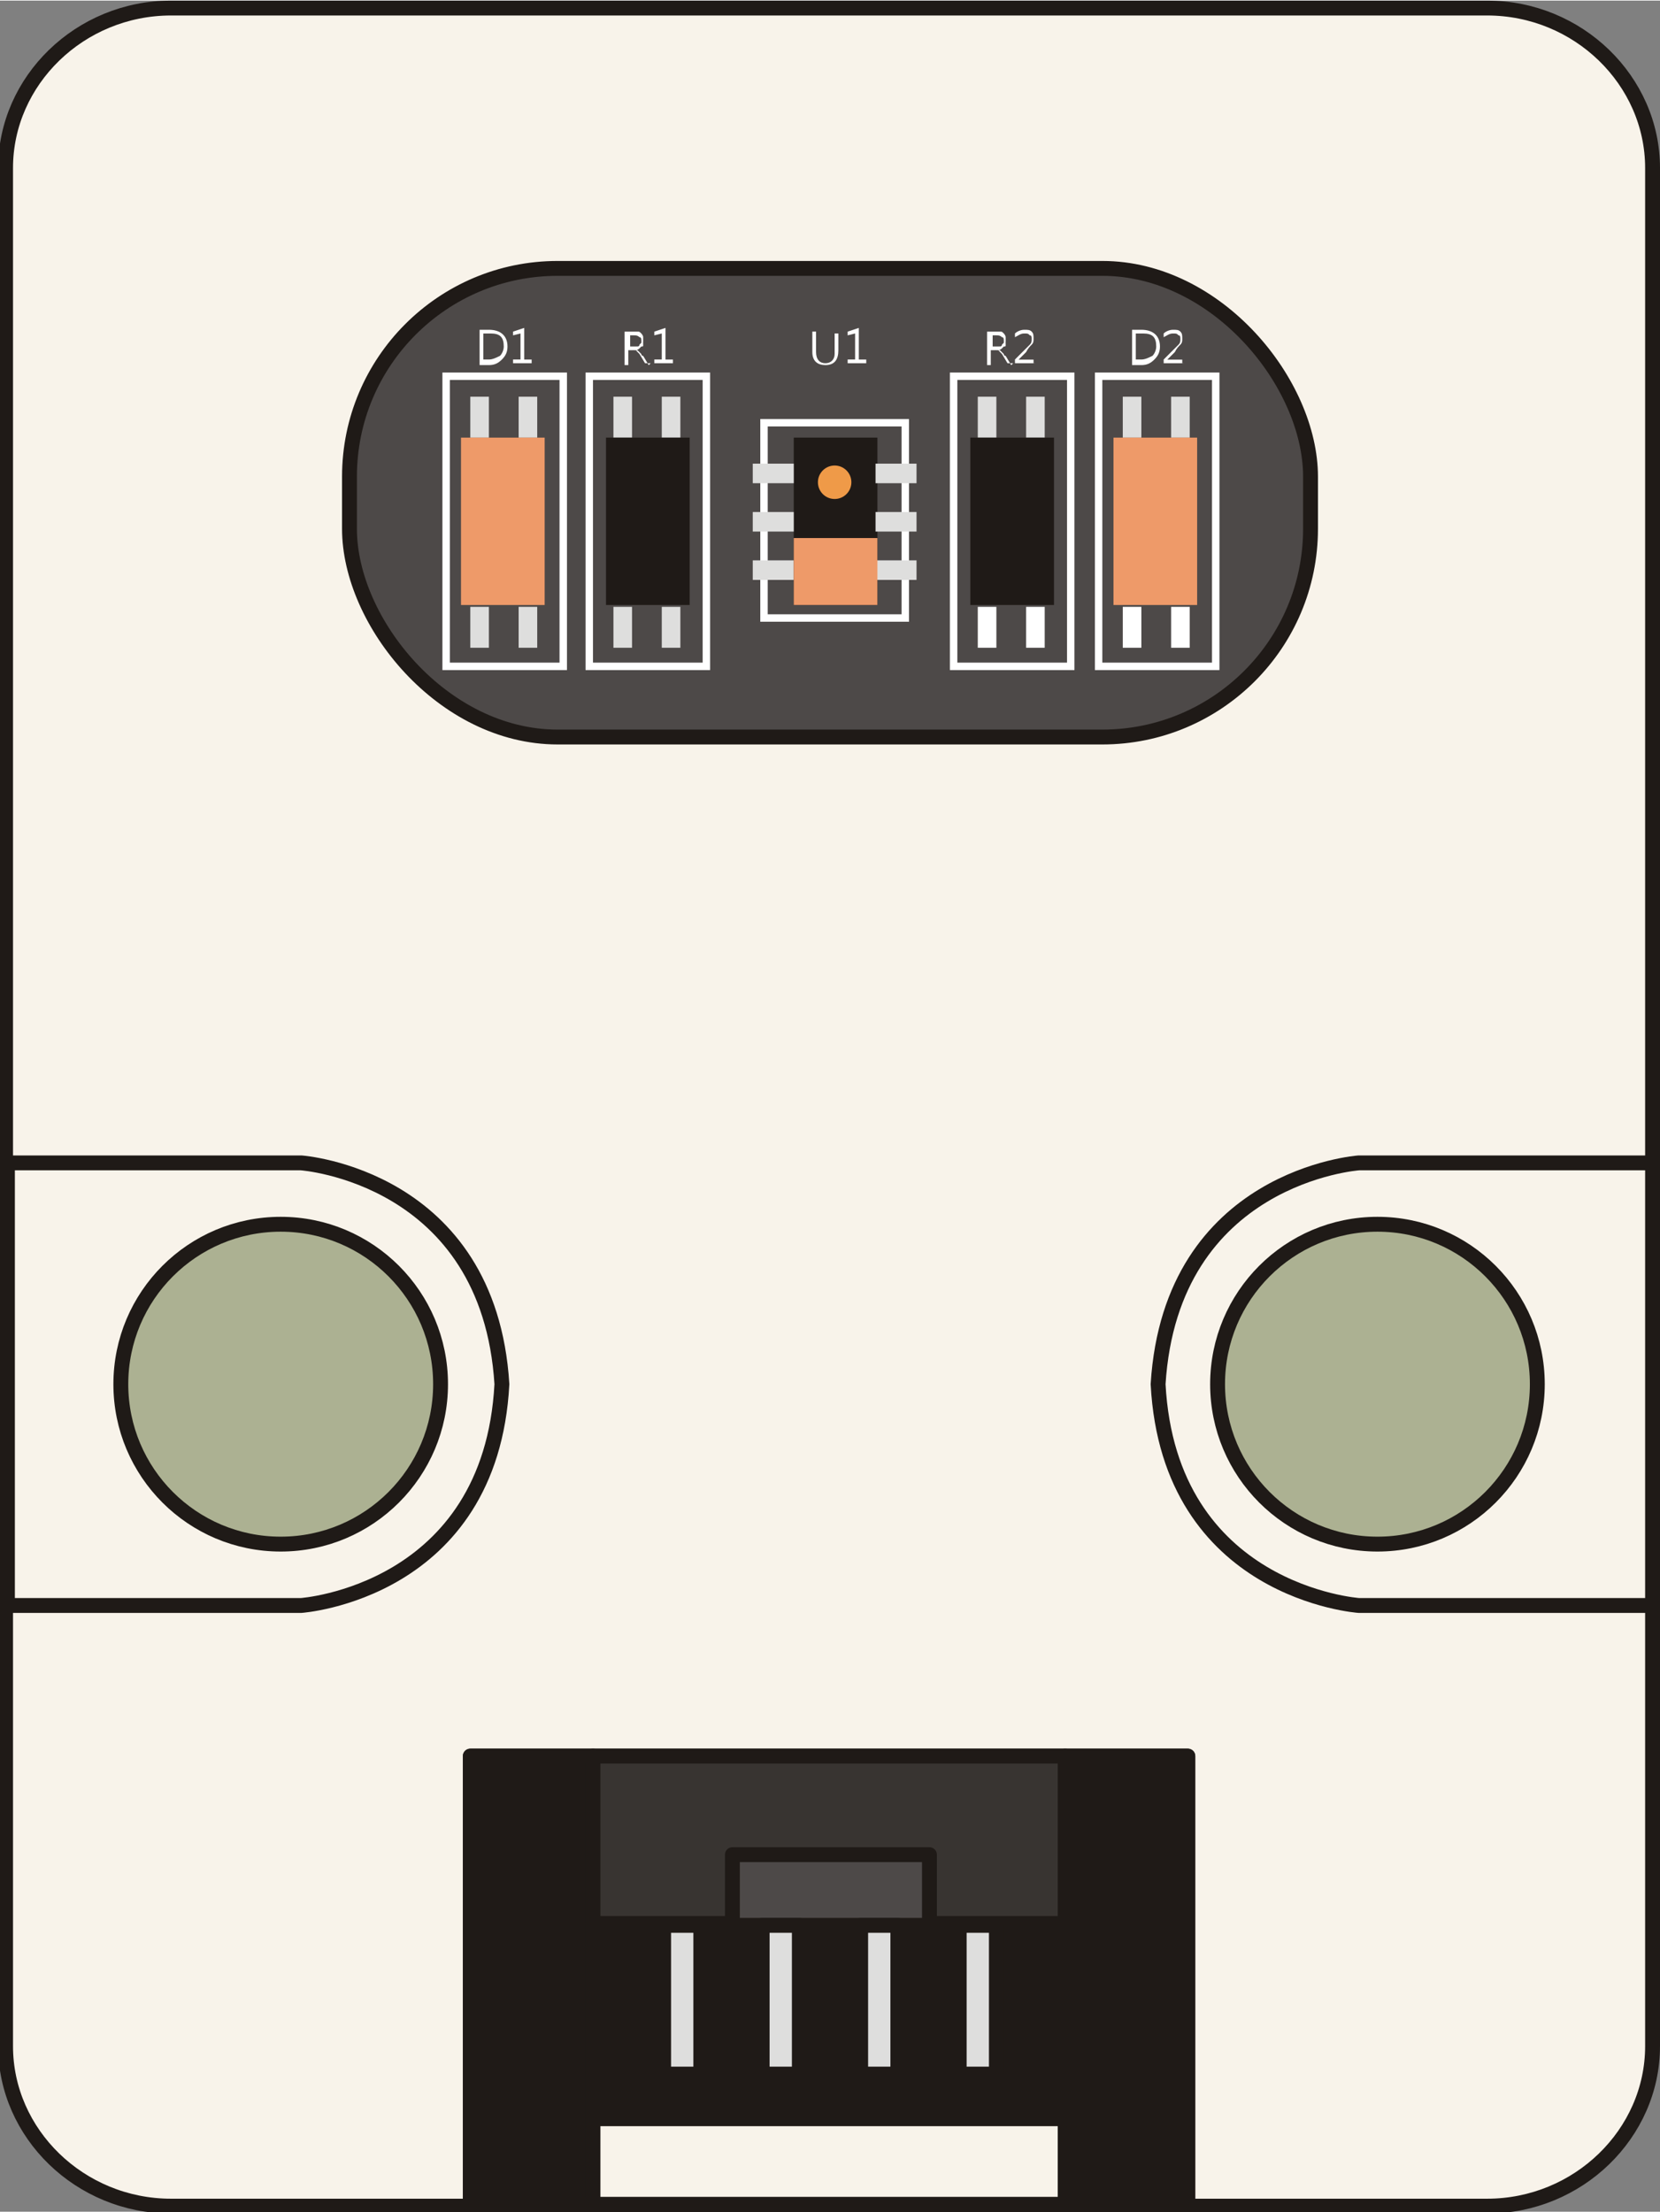 <?xml version="1.0" encoding="UTF-8" standalone="no"?>
<svg
   xmlns:dc="http://purl.org/dc/elements/1.1/"
   xmlns:cc="http://creativecommons.org/ns#"
   xmlns:rdf="http://www.w3.org/1999/02/22-rdf-syntax-ns#"
   xmlns:svg="http://www.w3.org/2000/svg"
   xmlns="http://www.w3.org/2000/svg"
   id="svg334"
   version="1.1"
   viewBox="0 0 0.893 1.189"
   clip-rule="evenodd"
   fill-rule="evenodd"
   image-rendering="optimizeQuality"
   text-rendering="geometricPrecision"
   shape-rendering="geometricPrecision"
   height="30.907mm"
   width="23.2mm"
   xml:space="preserve"><rect x="0" y="0" width="0.893" height="1.189" fill="#808080" stroke="none"/><defs
     id="defs338" /><g
     id="图层_x0020_1"><path
       id="path244"
       d="M0.092 0.004l0.708 0c0.049,0 0.089,0.039 0.089,0.086l0 1.01c0,0.047 -0.04,0.086 -0.089,0.086l-0.708 0c-0.049,0 -0.089,-0.039 -0.089,-0.086l0 -1.01c0,-0.047 0.04,-0.086 0.089,-0.086zm0.059 0.654c0.048,0 0.086,0.039 0.086,0.086 0,0.048 -0.039,0.086 -0.086,0.086 -0.048,0 -0.086,-0.039 -0.086,-0.086 0,-0.048 0.039,-0.086 0.086,-0.086zm0.59 0c0.048,0 0.086,0.039 0.086,0.086 0,0.048 -0.039,0.086 -0.086,0.086 -0.048,0 -0.086,-0.039 -0.086,-0.086 0,-0.048 0.039,-0.086 0.086,-0.086z"
       stroke-linejoin="round"
       stroke-linecap="round"
       stroke-width="0.008"
       stroke="#1F1A17"
       fill="#F8F3EA" /><rect
       id="rect246"
       ry="0.112"
       rx="0.112"
       height="0.252"
       width="0.517"
       y="0.144"
       x="0.188"
       stroke-width="0.008"
       stroke="#1F1A17"
       fill="#4D4948" /><g
       id="_296382112"><path
         d="M0.004 0.625l0.158 0c0,0 0.101,0.007 0.108,0.119 -0.006,0.112 -0.108,0.119 -0.108,0.119l-0.158 0 0 -0.119 0 -0.119z"
         stroke-width="0.008"
         stroke="#1F1A17"
         fill="#F8F3EA"
         id="_296382592" /><path
         d="M0.889 0.625l-0.158 0c0,0 -0.101,0.007 -0.108,0.119 0.006,0.112 0.108,0.119 0.108,0.119l0.158 0 0 -0.119 0 -0.119z"
         stroke-width="0.008"
         stroke="#1F1A17"
         fill="#F8F3EA"
         id="_296382616" /><circle
         r="0.086"
         cy="0.744"
         cx="0.151"
         stroke-width="0.008"
         stroke="#1F1A17"
         fill="#ACB192"
         id="_296382016" /><circle
         r="0.086"
         cy="0.744"
         cx="0.741"
         stroke-width="0.008"
         stroke="#1F1A17"
         fill="#ACB192"
         id="_296382424" /></g><g
       id="_296381344"><rect
         height="0.241"
         width="0.386"
         y="0.944"
         x="0.253"
         stroke-linejoin="round"
         stroke-linecap="round"
         stroke-width="0.008"
         stroke="#1F1A17"
         fill="none"
         id="_296382352" /><rect
         height="0.241"
         width="0.066"
         y="0.944"
         x="0.253"
         stroke-linejoin="round"
         stroke-linecap="round"
         stroke-width="0.008"
         stroke="#1F1A17"
         fill="#1F1A17"
         id="_296382136" /><rect
         height="0.241"
         width="0.066"
         y="0.944"
         x="0.573"
         stroke-linejoin="round"
         stroke-linecap="round"
         stroke-width="0.008"
         stroke="#1F1A17"
         fill="#1F1A17"
         id="_296381944" /><rect
         height="0.09"
         width="0.254"
         y="0.944"
         x="0.319"
         stroke-linejoin="round"
         stroke-linecap="round"
         stroke-width="0.008"
         stroke="#1F1A17"
         fill="#383431"
         id="_296382280" /><rect
         height="0.104"
         width="0.254"
         y="1.035"
         x="0.319"
         stroke-linejoin="round"
         stroke-linecap="round"
         stroke-width="0.008"
         stroke="#1F1A17"
         fill="#1F1A17"
         id="_296381920" /><rect
         height="0.038"
         width="0.106"
         y="0.997"
         x="0.394"
         stroke-linejoin="round"
         stroke-linecap="round"
         stroke-width="0.008"
         stroke="#1F1A17"
         fill="#4D4948"
         id="_296382184" /><g
         id="g263"><rect
           height="0.08"
           width="0.02"
           y="1.035"
           x="0.357"
           stroke-linejoin="round"
           stroke-linecap="round"
           stroke-width="0.008"
           stroke="#1F1A17"
           fill="#DEDEDD"
           id="_296382088" /><rect
           height="0.08"
           width="0.02"
           y="1.035"
           x="0.41"
           stroke-linejoin="round"
           stroke-linecap="round"
           stroke-width="0.008"
           stroke="#1F1A17"
           fill="#DEDEDD"
           id="_296381848" /><rect
           height="0.08"
           width="0.02"
           y="1.035"
           x="0.463"
           stroke-linejoin="round"
           stroke-linecap="round"
           stroke-width="0.008"
           stroke="#1F1A17"
           fill="#DEDEDD"
           id="_296381416" /><rect
           height="0.08"
           width="0.02"
           y="1.035"
           x="0.516"
           stroke-linejoin="round"
           stroke-linecap="round"
           stroke-width="0.008"
           stroke="#1F1A17"
           fill="#DEDEDD"
           id="_296381176" /></g></g><rect
       id="rect266"
       height="0.105"
       width="0.076"
       y="0.227"
       x="0.411"
       stroke-width="0.004"
       stroke="white"
       fill="none" /><g
       id="_296379904"><rect
         height="0.022"
         width="0.01"
         y="0.213"
         x="0.253"
         fill="#DEDEDD"
         id="_296379952" /><rect
         height="0.022"
         width="0.01"
         y="0.213"
         x="0.279"
         fill="#DEDEDD"
         id="_296379760" /></g><g
       id="_296002664"><rect
         height="0.022"
         width="0.01"
         y="0.326"
         x="0.253"
         fill="#DEDEDD"
         id="_296002880" /><rect
         height="0.022"
         width="0.01"
         y="0.326"
         x="0.279"
         fill="#DEDEDD"
         id="_296002856" /></g><g
       id="_296002400"><rect
         height="0.022"
         width="0.01"
         y="0.213"
         x="0.33"
         fill="#DEDEDD"
         id="_296002424" /><rect
         height="0.022"
         width="0.01"
         y="0.213"
         x="0.356"
         fill="#DEDEDD"
         id="_296002352" /></g><g
       id="_296002256"><rect
         height="0.022"
         width="0.01"
         y="0.326"
         x="0.33"
         fill="#DEDEDD"
         id="_296002976" /><rect
         height="0.022"
         width="0.01"
         y="0.326"
         x="0.356"
         fill="#DEDEDD"
         id="_296002280" /></g><g
       id="_296002736"><rect
         height="0.022"
         width="0.01"
         y="0.213"
         x="0.526"
         fill="#DEDEDD"
         id="_296002544" /><rect
         height="0.022"
         width="0.01"
         y="0.213"
         x="0.552"
         fill="#DEDEDD"
         id="_296002520" /></g><g
       id="_296001848"><rect
         height="0.022"
         width="0.01"
         y="0.326"
         x="0.526"
         fill="white"
         id="_296002448" /><rect
         height="0.022"
         width="0.01"
         y="0.326"
         x="0.552"
         fill="white"
         id="_296002928" /></g><g
       id="_296001536"><rect
         height="0.022"
         width="0.01"
         y="0.213"
         x="0.604"
         fill="#DEDEDD"
         id="_296001632" /><rect
         height="0.022"
         width="0.01"
         y="0.213"
         x="0.63"
         fill="#DEDEDD"
         id="_296001560" /></g><g
       id="_296002040"><rect
         height="0.022"
         width="0.01"
         y="0.326"
         x="0.604"
         fill="white"
         id="_296001896" /><rect
         height="0.022"
         width="0.01"
         y="0.326"
         x="0.63"
         fill="white"
         id="_296002088" /></g><g
       id="_296001224"><rect
         height="0.09"
         width="0.045"
         y="0.235"
         x="0.427"
         fill="#1F1A17"
         id="_296001728" /><g
         id="g296"><rect
           height="0.09"
           width="0.036"
           transform="matrix(7.72525E-015 0.292 0.245 -6.49005E-015 0.471 0.249)"
           fill="#DEDEDD"
           id="_296001656" /><rect
           height="0.09"
           width="0.036"
           transform="matrix(7.72525E-015 0.292 0.245 -6.49005E-015 0.471 0.275)"
           fill="#DEDEDD"
           id="_296001464" /><rect
           height="0.09"
           width="0.036"
           transform="matrix(7.72525E-015 0.292 0.245 -6.49005E-015 0.471 0.301)"
           fill="#DEDEDD"
           id="_296001872" /></g><g
         id="g301"><rect
           height="0.09"
           width="0.036"
           transform="matrix(-7.72525E-015 0.292 -0.245 -6.49005E-015 0.427 0.249)"
           fill="#DEDEDD"
           id="_296001608" /><rect
           height="0.09"
           width="0.036"
           transform="matrix(-7.72525E-015 0.292 -0.245 -6.49005E-015 0.427 0.275)"
           fill="#DEDEDD"
           id="_296000816" /><rect
           height="0.09"
           width="0.036"
           transform="matrix(-7.72525E-015 0.292 -0.245 -6.49005E-015 0.427 0.301)"
           fill="#DEDEDD"
           id="_296000696" /></g><rect
         height="0.036"
         width="0.045"
         y="0.289"
         x="0.427"
         fill="#EE9A69"
         id="_296001128" /></g><rect
       id="rect305"
       height="0.156"
       width="0.063"
       y="0.202"
       x="0.24"
       stroke-width="0.004"
       stroke="white"
       fill="none" /><rect
       id="rect307"
       height="0.156"
       width="0.063"
       y="0.202"
       x="0.317"
       stroke-width="0.004"
       stroke="white"
       fill="none" /><rect
       id="rect309"
       height="0.156"
       width="0.063"
       y="0.202"
       x="0.513"
       stroke-width="0.004"
       stroke="white"
       fill="none" /><rect
       id="rect311"
       height="0.156"
       width="0.063"
       y="0.202"
       x="0.591"
       stroke-width="0.004"
       stroke="white"
       fill="none" /><path
       id="path313"
       d="M0.258 0.195l0 -0.018 0.005 0c0.006,0 0.01,0.003 0.01,0.009 0,0.003 -0.001,0.005 -0.003,0.007 -0.002,0.002 -0.004,0.003 -0.007,0.003l-0.005 0zm0.002 -0.016l0 0.014 0.003 0c0.002,0 0.004,-0.001 0.006,-0.002 0.001,-0.001 0.002,-0.003 0.002,-0.005 0,-0.005 -0.002,-0.007 -0.007,-0.007l-0.003 0zm0.026 0.016l-0.01 0 0 -0.002 0.004 0 0 -0.014 -0.004 0.001 0 -0.002 0.006 -0.002 0 0.017 0.004 0 0 0.002z"
       fill-rule="nonzero"
       fill="white" /><path
       id="path315"
       d="M0.35 0.195l-0.003 0 -0.003 -0.005c-0,-0 -0.001,-0.001 -0.001,-0.001 -0,-0 -0.001,-0.001 -0.001,-0.001 -0,-0 -0.001,-0 -0.001,-0 -0,-9.61959e-005 -0.001,-0 -0.001,-0l-0.002 0 0 0.008 -0.002 0 0 -0.018 0.005 0c0.001,0 0.002,0 0.002,0 0.001,0 0.001,0 0.002,0.001 0,0 0.001,0.001 0.001,0.002 0,0.001 0,0.001 0,0.002 0,0.001 -9.2348e-005,0.001 -0,0.002 -0,0.001 -0,0.001 -0.001,0.001 -0,0 -0.001,0.001 -0.001,0.001 -0,0 -0.001,0.001 -0.002,0.001l0 5.38697e-005c0,0 0.001,0 0.001,0 0,0 0,0 0.001,0.001 0,0 0,0 0.001,0.001 0,0 0,0.001 0.001,0.001l0.003 0.005zm-0.011 -0.016l0 0.007 0.003 0c0.001,0 0.001,-8.08045e-005 0.001,-0 0,-0 0.001,-0 0.001,-0.001 0,-0 0.001,-0.001 0.001,-0.001 0,-0 0,-0.001 0,-0.001 0,-0.001 -0,-0.002 -0.001,-0.002 -0.001,-0.001 -0.002,-0.001 -0.003,-0.001l-0.003 0zm0.023 0.016l-0.01 0 0 -0.002 0.004 0 0 -0.014 -0.004 0.001 0 -0.002 0.006 -0.002 0 0.017 0.004 0 0 0.002z"
       fill-rule="nonzero"
       fill="white" /><path
       id="path317"
       d="M0.609 0.195l0 -0.018 0.005 0c0.006,0 0.01,0.003 0.01,0.009 0,0.003 -0.001,0.005 -0.003,0.007 -0.002,0.002 -0.004,0.003 -0.007,0.003l-0.005 0zm0.002 -0.016l0 0.014 0.003 0c0.002,0 0.004,-0.001 0.006,-0.002 0.001,-0.001 0.002,-0.003 0.002,-0.005 0,-0.005 -0.002,-0.007 -0.007,-0.007l-0.003 0zm0.026 0.016l-0.011 0 0 -0.002 0.005 -0.005c0.001,-0.001 0.002,-0.002 0.003,-0.003 0.001,-0.001 0.001,-0.002 0.001,-0.003 0,-0.001 -0,-0.002 -0.001,-0.002 -0.001,-0.001 -0.001,-0.001 -0.003,-0.001 -0.002,0 -0.003,0.001 -0.005,0.002l0 -0.002c0.001,-0.001 0.003,-0.002 0.005,-0.002 0.002,0 0.003,0 0.004,0.001 0.001,0.001 0.001,0.002 0.001,0.004 0,0.001 -0,0.002 -0.001,0.003 -0.001,0.001 -0.002,0.002 -0.003,0.004l-0.004 0.004 0 4.6174e-005 0.008 0 0 0.002z"
       fill-rule="nonzero"
       fill="white" /><path
       id="path319"
       d="M0.545 0.195l-0.003 0 -0.003 -0.005c-0,-0 -0.001,-0.001 -0.001,-0.001 -0,-0 -0.001,-0.001 -0.001,-0.001 -0,-0 -0.001,-0 -0.001,-0 -0,-9.61959e-005 -0.001,-0 -0.001,-0l-0.002 0 0 0.008 -0.002 0 0 -0.018 0.005 0c0.001,0 0.002,0 0.002,0 0.001,0 0.001,0 0.002,0.001 0,0 0.001,0.001 0.001,0.002 0,0.001 0,0.001 0,0.002 0,0.001 -9.2348e-005,0.001 -0,0.002 -0,0.001 -0,0.001 -0.001,0.001 -0,0 -0.001,0.001 -0.001,0.001 -0,0 -0.001,0.001 -0.002,0.001l0 5.38697e-005c0,0 0.001,0 0.001,0 0,0 0,0 0.001,0.001 0,0 0,0 0.001,0.001 0,0 0,0.001 0.001,0.001l0.003 0.005zm-0.011 -0.016l0 0.007 0.003 0c0.001,0 0.001,-8.08045e-005 0.001,-0 0,-0 0.001,-0 0.001,-0.001 0,-0 0.001,-0.001 0.001,-0.001 0,-0 0,-0.001 0,-0.001 0,-0.001 -0,-0.002 -0.001,-0.002 -0.001,-0.001 -0.002,-0.001 -0.003,-0.001l-0.003 0zm0.023 0.016l-0.011 0 0 -0.002 0.005 -0.005c0.001,-0.001 0.002,-0.002 0.003,-0.003 0.001,-0.001 0.001,-0.002 0.001,-0.003 0,-0.001 -0,-0.002 -0.001,-0.002 -0.001,-0.001 -0.001,-0.001 -0.003,-0.001 -0.002,0 -0.003,0.001 -0.005,0.002l0 -0.002c0.001,-0.001 0.003,-0.002 0.005,-0.002 0.002,0 0.003,0 0.004,0.001 0.001,0.001 0.001,0.002 0.001,0.004 0,0.001 -0,0.002 -0.001,0.003 -0.001,0.001 -0.002,0.002 -0.003,0.004l-0.004 0.004 0 4.6174e-005 0.008 0 0 0.002z"
       fill-rule="nonzero"
       fill="white" /><path
       id="path321"
       d="M0.451 0.188c0,0.005 -0.002,0.008 -0.007,0.008 -0.004,0 -0.007,-0.002 -0.007,-0.007l0 -0.011 0.002 0 0 0.011c0,0.004 0.002,0.006 0.005,0.006 0.003,0 0.005,-0.002 0.005,-0.005l0 -0.011 0.002 0 0 0.011zm0.015 0.007l-0.01 0 0 -0.002 0.004 0 0 -0.014 -0.004 0.001 0 -0.002 0.006 -0.002 0 0.017 0.004 0 0 0.002z"
       fill-rule="nonzero"
       fill="white" /><rect
       id="rect323"
       height="0.09"
       width="0.045"
       y="0.235"
       x="0.326"
       fill="#1F1A17" /><rect
       id="rect325"
       height="0.09"
       width="0.045"
       y="0.235"
       x="0.248"
       fill="#EE9A69" /><rect
       id="rect327"
       height="0.09"
       width="0.045"
       y="0.235"
       x="0.522"
       fill="#1F1A17" /><rect
       id="rect329"
       height="0.09"
       width="0.045"
       y="0.235"
       x="0.599"
       fill="#EE9A69" /><circle
       id="circle331"
       r="0.009"
       cy="0.259"
       cx="0.449"
       fill="#EF9A48" /></g></svg>